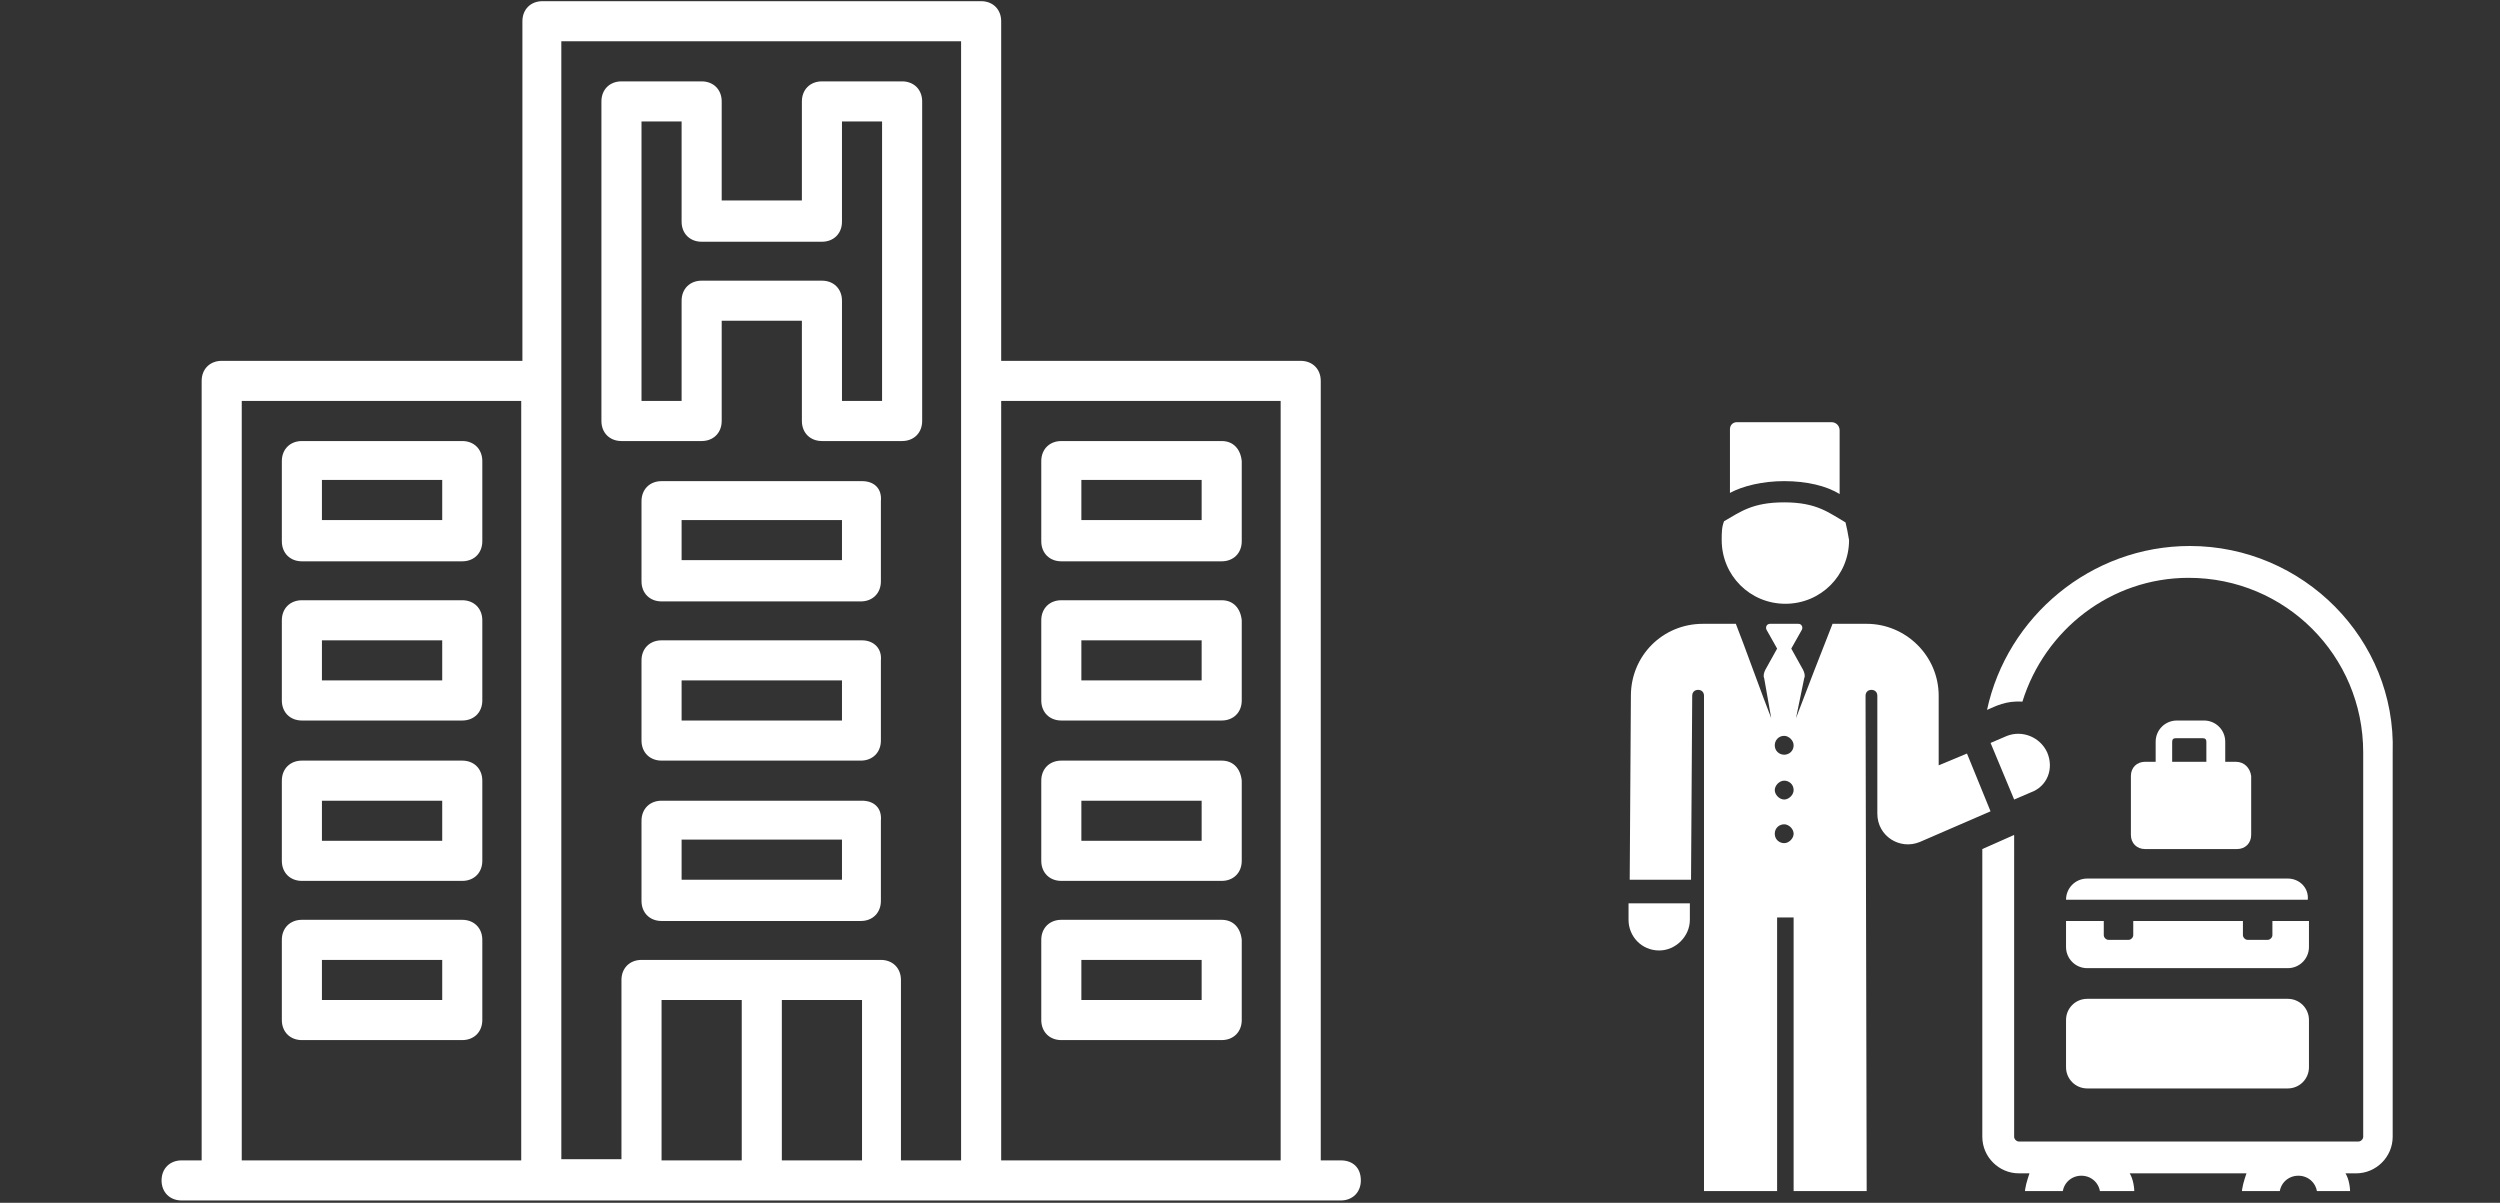 <?xml version="1.0" encoding="utf-8"?>
<!-- Generator: Adobe Illustrator 21.0.2, SVG Export Plug-In . SVG Version: 6.00 Build 0)  -->
<svg version="1.1" id="Layer_1" xmlns="http://www.w3.org/2000/svg" xmlns:xlink="http://www.w3.org/1999/xlink" x="0px" y="0px"
	 viewBox="0 0 212 102" style="enable-background:new 0 0 212 102;" xml:space="preserve">
<rect x="0" y="0" width="212" height="102" fill="#333333" stroke="none"/>
<style type="text/css">
	.st0{clip-path:url(#SVGID_2_);}
	.st1{clip-path:url(#SVGID_4_);}
	.st2{clip-path:url(#SVGID_6_);}
	.st3{clip-path:url(#SVGID_8_);fill:#FFFFFF;}
	.st4{clip-path:url(#SVGID_10_);}
	.st5{clip-path:url(#SVGID_12_);fill:#FFFFFF;}
	.st6{clip-path:url(#SVGID_14_);fill:#FFFFFF;}
	.st7{clip-path:url(#SVGID_16_);fill:#FFFFFF;}
</style>
<g>
	<defs>
		<rect id="SVGID_1_" width="212" height="102"/>
	</defs>
	<clipPath id="SVGID_2_">
		<use xlink:href="#SVGID_1_"  style="overflow:visible;"/>
	</clipPath>
	<g class="st0">
		<defs>
			<rect id="SVGID_3_" width="212" height="102"/>
		</defs>
		<clipPath id="SVGID_4_">
			<use xlink:href="#SVGID_3_"  style="overflow:visible;"/>
		</clipPath>
		<g class="st1">
			<g>
				<defs>
					<rect id="SVGID_5_" x="-9" y="-7" width="147.3" height="110"/>
				</defs>
				<clipPath id="SVGID_6_">
					<use xlink:href="#SVGID_5_"  style="overflow:visible;"/>
				</clipPath>
				<g class="st2">
					<defs>
						<rect id="SVGID_7_" width="129.3" height="102"/>
					</defs>
					<clipPath id="SVGID_8_">
						<use xlink:href="#SVGID_7_"  style="overflow:visible;"/>
					</clipPath>
					<path class="st3" d="M84.9,34h23.7v64.4H84.9V34z M66.3,84.8h6.8v13.6h-6.8V84.8z M56.1,84.8h6.8v13.6h-6.8V84.8z M47.6,32.3
						V3.5h33.9v94.9h-5.1V83.1c0-1-0.7-1.7-1.7-1.7H54.4c-1,0-1.7,0.7-1.7,1.7v15.2h-5.1V32.3z M20.5,34h23.7v64.4H20.5V34z
						 M113.7,98.4H112V32.3c0-1-0.7-1.7-1.7-1.7H84.9V1.8c0-1-0.7-1.7-1.7-1.7H46c-1,0-1.7,0.7-1.7,1.7v28.8H18.8
						c-1,0-1.7,0.7-1.7,1.7v66.1h-1.7c-1,0-1.7,0.7-1.7,1.7c0,1,0.7,1.7,1.7,1.7h98.3c1,0,1.7-0.7,1.7-1.7
						C115.4,99,114.7,98.4,113.7,98.4"/>
					<path class="st3" d="M54.4,10.3h3.4v8.5c0,1,0.7,1.7,1.7,1.7h10.2c1,0,1.7-0.7,1.7-1.7v-8.5h3.4V34h-3.4v-8.5
						c0-1-0.7-1.7-1.7-1.7H59.5c-1,0-1.7,0.7-1.7,1.7V34h-3.4V10.3z M52.7,37.4h6.8c1,0,1.7-0.7,1.7-1.7v-8.5H68v8.5
						c0,1,0.7,1.7,1.7,1.7h6.8c1,0,1.7-0.7,1.7-1.7V8.6c0-1-0.7-1.7-1.7-1.7h-6.8c-1,0-1.7,0.7-1.7,1.7V17h-6.8V8.6
						c0-1-0.7-1.7-1.7-1.7h-6.8c-1,0-1.7,0.7-1.7,1.7v27.1C51,36.7,51.7,37.4,52.7,37.4"/>
					<path class="st3" d="M37.5,44.1H27.3v-3.4h10.2V44.1z M39.2,37.4H25.6c-1,0-1.7,0.7-1.7,1.7v6.8c0,1,0.7,1.7,1.7,1.7h13.6
						c1,0,1.7-0.7,1.7-1.7v-6.8C40.9,38.1,40.2,37.4,39.2,37.4"/>
					<path class="st3" d="M71.4,47.5H57.8v-3.4h13.6V47.5z M73.1,40.8H56.1c-1,0-1.7,0.7-1.7,1.7v6.8c0,1,0.7,1.7,1.7,1.7h16.9
						c1,0,1.7-0.7,1.7-1.7v-6.8C74.8,41.4,74.1,40.8,73.1,40.8"/>
					<path class="st3" d="M71.4,61.1H57.8v-3.4h13.6V61.1z M73.1,54.3H56.1c-1,0-1.7,0.7-1.7,1.7v6.8c0,1,0.7,1.7,1.7,1.7h16.9
						c1,0,1.7-0.7,1.7-1.7V56C74.8,55,74.1,54.3,73.1,54.3"/>
					<path class="st3" d="M71.4,74.6H57.8v-3.4h13.6V74.6z M73.1,67.9H56.1c-1,0-1.7,0.7-1.7,1.7v6.8c0,1,0.7,1.7,1.7,1.7h16.9
						c1,0,1.7-0.7,1.7-1.7v-6.8C74.8,68.5,74.1,67.9,73.1,67.9"/>
					<path class="st3" d="M37.5,57.7H27.3v-3.4h10.2V57.7z M39.2,50.9H25.6c-1,0-1.7,0.7-1.7,1.7v6.8c0,1,0.7,1.7,1.7,1.7h13.6
						c1,0,1.7-0.7,1.7-1.7v-6.8C40.9,51.6,40.2,50.9,39.2,50.9"/>
					<path class="st3" d="M37.5,71.3H27.3v-3.4h10.2V71.3z M39.2,64.5H25.6c-1,0-1.7,0.7-1.7,1.7V73c0,1,0.7,1.7,1.7,1.7h13.6
						c1,0,1.7-0.7,1.7-1.7v-6.8C40.9,65.2,40.2,64.5,39.2,64.5"/>
					<path class="st3" d="M37.5,84.8H27.3v-3.4h10.2V84.8z M39.2,78H25.6c-1,0-1.7,0.7-1.7,1.7v6.8c0,1,0.7,1.7,1.7,1.7h13.6
						c1,0,1.7-0.7,1.7-1.7v-6.8C40.9,78.7,40.2,78,39.2,78"/>
					<path class="st3" d="M101.9,44.1H91.7v-3.4h10.2V44.1z M103.6,37.4H90c-1,0-1.7,0.7-1.7,1.7v6.8c0,1,0.7,1.7,1.7,1.7h13.6
						c1,0,1.7-0.7,1.7-1.7v-6.8C105.2,38.1,104.6,37.4,103.6,37.4"/>
					<path class="st3" d="M101.9,57.7H91.7v-3.4h10.2V57.7z M103.6,50.9H90c-1,0-1.7,0.7-1.7,1.7v6.8c0,1,0.7,1.7,1.7,1.7h13.6
						c1,0,1.7-0.7,1.7-1.7v-6.8C105.2,51.6,104.6,50.9,103.6,50.9"/>
					<path class="st3" d="M101.9,71.3H91.7v-3.4h10.2V71.3z M103.6,64.5H90c-1,0-1.7,0.7-1.7,1.7V73c0,1,0.7,1.7,1.7,1.7h13.6
						c1,0,1.7-0.7,1.7-1.7v-6.8C105.2,65.2,104.6,64.5,103.6,64.5"/>
					<path class="st3" d="M101.9,84.8H91.7v-3.4h10.2V84.8z M103.6,78H90c-1,0-1.7,0.7-1.7,1.7v6.8c0,1,0.7,1.7,1.7,1.7h13.6
						c1,0,1.7-0.7,1.7-1.7v-6.8C105.2,78.7,104.6,78,103.6,78"/>
				</g>
			</g>
		</g>
		<g class="st1">
			<g>
				<defs>
					<rect id="SVGID_9_" x="120.3" y="28.7" width="100.8" height="73.3"/>
				</defs>
				<clipPath id="SVGID_10_">
					<use xlink:href="#SVGID_9_"  style="overflow:visible;"/>
				</clipPath>
				<g class="st4">
					<defs>
						<rect id="SVGID_11_" x="129.3" y="35.7" width="82.8" height="65.3"/>
					</defs>
					<clipPath id="SVGID_12_">
						<use xlink:href="#SVGID_11_"  style="overflow:visible;"/>
					</clipPath>
					<path class="st5" d="M194.9,102.9c-0.9,0-1.6-0.7-1.6-1.6s0.7-1.6,1.6-1.6s1.6,0.7,1.6,1.6S195.8,102.9,194.9,102.9
						 M176.5,102.9c-0.9,0-1.6-0.7-1.6-1.6s0.7-1.6,1.6-1.6c0.9,0,1.6,0.7,1.6,1.6S177.3,102.9,176.5,102.9 M185.7,46.3
						c-8.4,0-15.5,6-17.2,13.9c0.7-0.3,1.6-0.8,3-0.7c1.9-6.1,7.5-10.5,14.1-10.5c8.2,0,14.8,6.6,14.8,14.8v32.6
						c0,0.2-0.2,0.4-0.4,0.4h-28.8c-0.2,0-0.4-0.2-0.4-0.4V70.8l-2.7,1.2v24.4c0,1.7,1.4,3.1,3.1,3.1h0.9c-0.2,0.6-0.4,1.2-0.4,1.8
						c0,2.6,2.1,4.7,4.6,4.7c2.6,0,4.7-2.1,4.7-4.7c0-0.6-0.1-1.3-0.4-1.8h9.9c-0.2,0.6-0.4,1.2-0.4,1.8c0,2.6,2.1,4.7,4.6,4.7
						s4.6-2.1,4.6-4.7c0-0.6-0.1-1.3-0.4-1.8h0.9c1.7,0,3.1-1.4,3.1-3.1V63.8C203.2,54.2,195.3,46.3,185.7,46.3"/>
				</g>
				<g class="st4">
					<defs>
						<rect id="SVGID_13_" x="138.1" y="35.7" width="65.1" height="65.3"/>
					</defs>
					<clipPath id="SVGID_14_">
						<use xlink:href="#SVGID_13_"  style="overflow:visible;"/>
					</clipPath>
					<path class="st6" d="M156.5,44.3c-1.4-0.8-2.4-1.7-5.2-1.7c-2.7,0-3.7,0.8-5.1,1.6c-0.2,0.5-0.2,1-0.2,1.6c0,3,2.4,5.4,5.4,5.4
						c3,0,5.4-2.4,5.4-5.4C156.7,45.2,156.6,44.7,156.5,44.3"/>
					<path class="st6" d="M138.1,76.7l0,1.3c0,1.4,1.1,2.6,2.6,2.6h0c1.4,0,2.6-1.2,2.6-2.6l0-1.4H138.1z"/>
				</g>
				<g class="st4">
					<defs>
						<rect id="SVGID_15_" x="129.3" y="35.7" width="82.8" height="65.3"/>
					</defs>
					<clipPath id="SVGID_16_">
						<use xlink:href="#SVGID_15_"  style="overflow:visible;"/>
					</clipPath>
					<path class="st7" d="M173.6,63.8c-0.6-1.3-2.1-1.9-3.4-1.4l-1.4,0.6l2,4.8l1.4-0.6C173.6,66.7,174.2,65.2,173.6,63.8"/>
					<path class="st7" d="M151.3,64c-0.4,0-0.8-0.3-0.8-0.8c0-0.4,0.3-0.8,0.8-0.8c0.4,0,0.8,0.4,0.8,0.8
						C152.1,63.7,151.7,64,151.3,64 M151.3,67.8c-0.4,0-0.8-0.4-0.8-0.8c0-0.4,0.4-0.8,0.8-0.8c0.4,0,0.8,0.3,0.8,0.8
						C152.1,67.4,151.7,67.8,151.3,67.8 M151.3,71.5c-0.4,0-0.8-0.3-0.8-0.8s0.4-0.8,0.8-0.8c0.4,0,0.8,0.4,0.8,0.8
						S151.7,71.5,151.3,71.5 M166.8,63.9l-2.4,1l0-5.9v0c0-3.4-2.8-6.1-6.1-6.1h-2.9c-0.6,1.5-2.5,6.4-3.1,8l0.7-3.4
						c0.1-0.2,0-0.5-0.1-0.7l-1-1.8l0.9-1.6c0.1-0.2,0-0.5-0.3-0.5h-2.4c-0.3,0-0.4,0.3-0.3,0.5l0.9,1.6l-1,1.8
						c-0.1,0.2-0.2,0.5-0.1,0.7l0.6,3.4c-0.6-1.5-2.4-6.5-3-8h-2.8c-3.4,0-6.1,2.7-6.1,6.1l-0.1,15.6h5.2l0.1-15.6c0,0,0,0,0,0
						c0-0.3,0.2-0.5,0.5-0.5c0.3,0,0.5,0.2,0.5,0.5c0,4,0,20.8,0,43.9c0,1.7,1.4,3.1,3.1,3.1s3.1-1.4,3.1-3.1c0-26.7,0-24.9,0-25.1
						h1.4c0,0.2,0-1.5,0,25.1c0,1.7,1.4,3.1,3.1,3.1c1.7,0,3.1-1.4,3.1-3.1c0-2.9-0.1-43.3-0.1-43.9c0-0.3,0.2-0.5,0.5-0.5
						c0.3,0,0.5,0.2,0.5,0.5c0,0,0,0,0,0.1l0,9.9c0,1.9,1.9,3.1,3.6,2.4l6-2.6L166.8,63.9z"/>
					<path class="st7" d="M155.3,35.8h-8c-0.4,0-0.6,0.3-0.6,0.6v5.4c1.1-0.6,2.8-1,4.6-1c1.9,0,3.6,0.4,4.7,1.1v-5.4
						C156,36.1,155.7,35.8,155.3,35.8"/>
					<path class="st7" d="M194,84.7h-17c-1,0-1.8,0.8-1.8,1.8v4c0,1,0.8,1.8,1.8,1.8h17c1,0,1.8-0.8,1.8-1.8v-4
						C195.8,85.5,195,84.7,194,84.7"/>
					<path class="st7" d="M192.7,78.1v1.2c0,0.2-0.2,0.4-0.4,0.4h-1.7c-0.2,0-0.4-0.2-0.4-0.4v-1.2h-9.3v1.2c0,0.2-0.2,0.4-0.4,0.4
						h-1.7c-0.2,0-0.4-0.2-0.4-0.4v-1.2h-3.2v2.2c0,1,0.8,1.8,1.8,1.8h17c1,0,1.8-0.8,1.8-1.8v-2.2H192.7z"/>
					<path class="st7" d="M194,74.5h-17c-1,0-1.8,0.8-1.8,1.8v0h20.5v0C195.8,75.3,195,74.5,194,74.5"/>
					<path class="st7" d="M187.1,64.6h-2.9v-1.7c0-0.2,0.1-0.3,0.3-0.3h2.3c0.2,0,0.3,0.1,0.3,0.3V64.6z M189.6,64.6h-0.9v-1.7
						c0-1-0.8-1.8-1.8-1.8h-2.3c-1,0-1.8,0.8-1.8,1.8v1.7h-0.9c-0.7,0-1.2,0.5-1.2,1.2v5c0,0.7,0.5,1.2,1.2,1.2h7.8
						c0.7,0,1.2-0.5,1.2-1.2v-5C190.8,65.1,190.3,64.6,189.6,64.6"/>
				</g>
			</g>
		</g>
	</g>
</g>
</svg>
